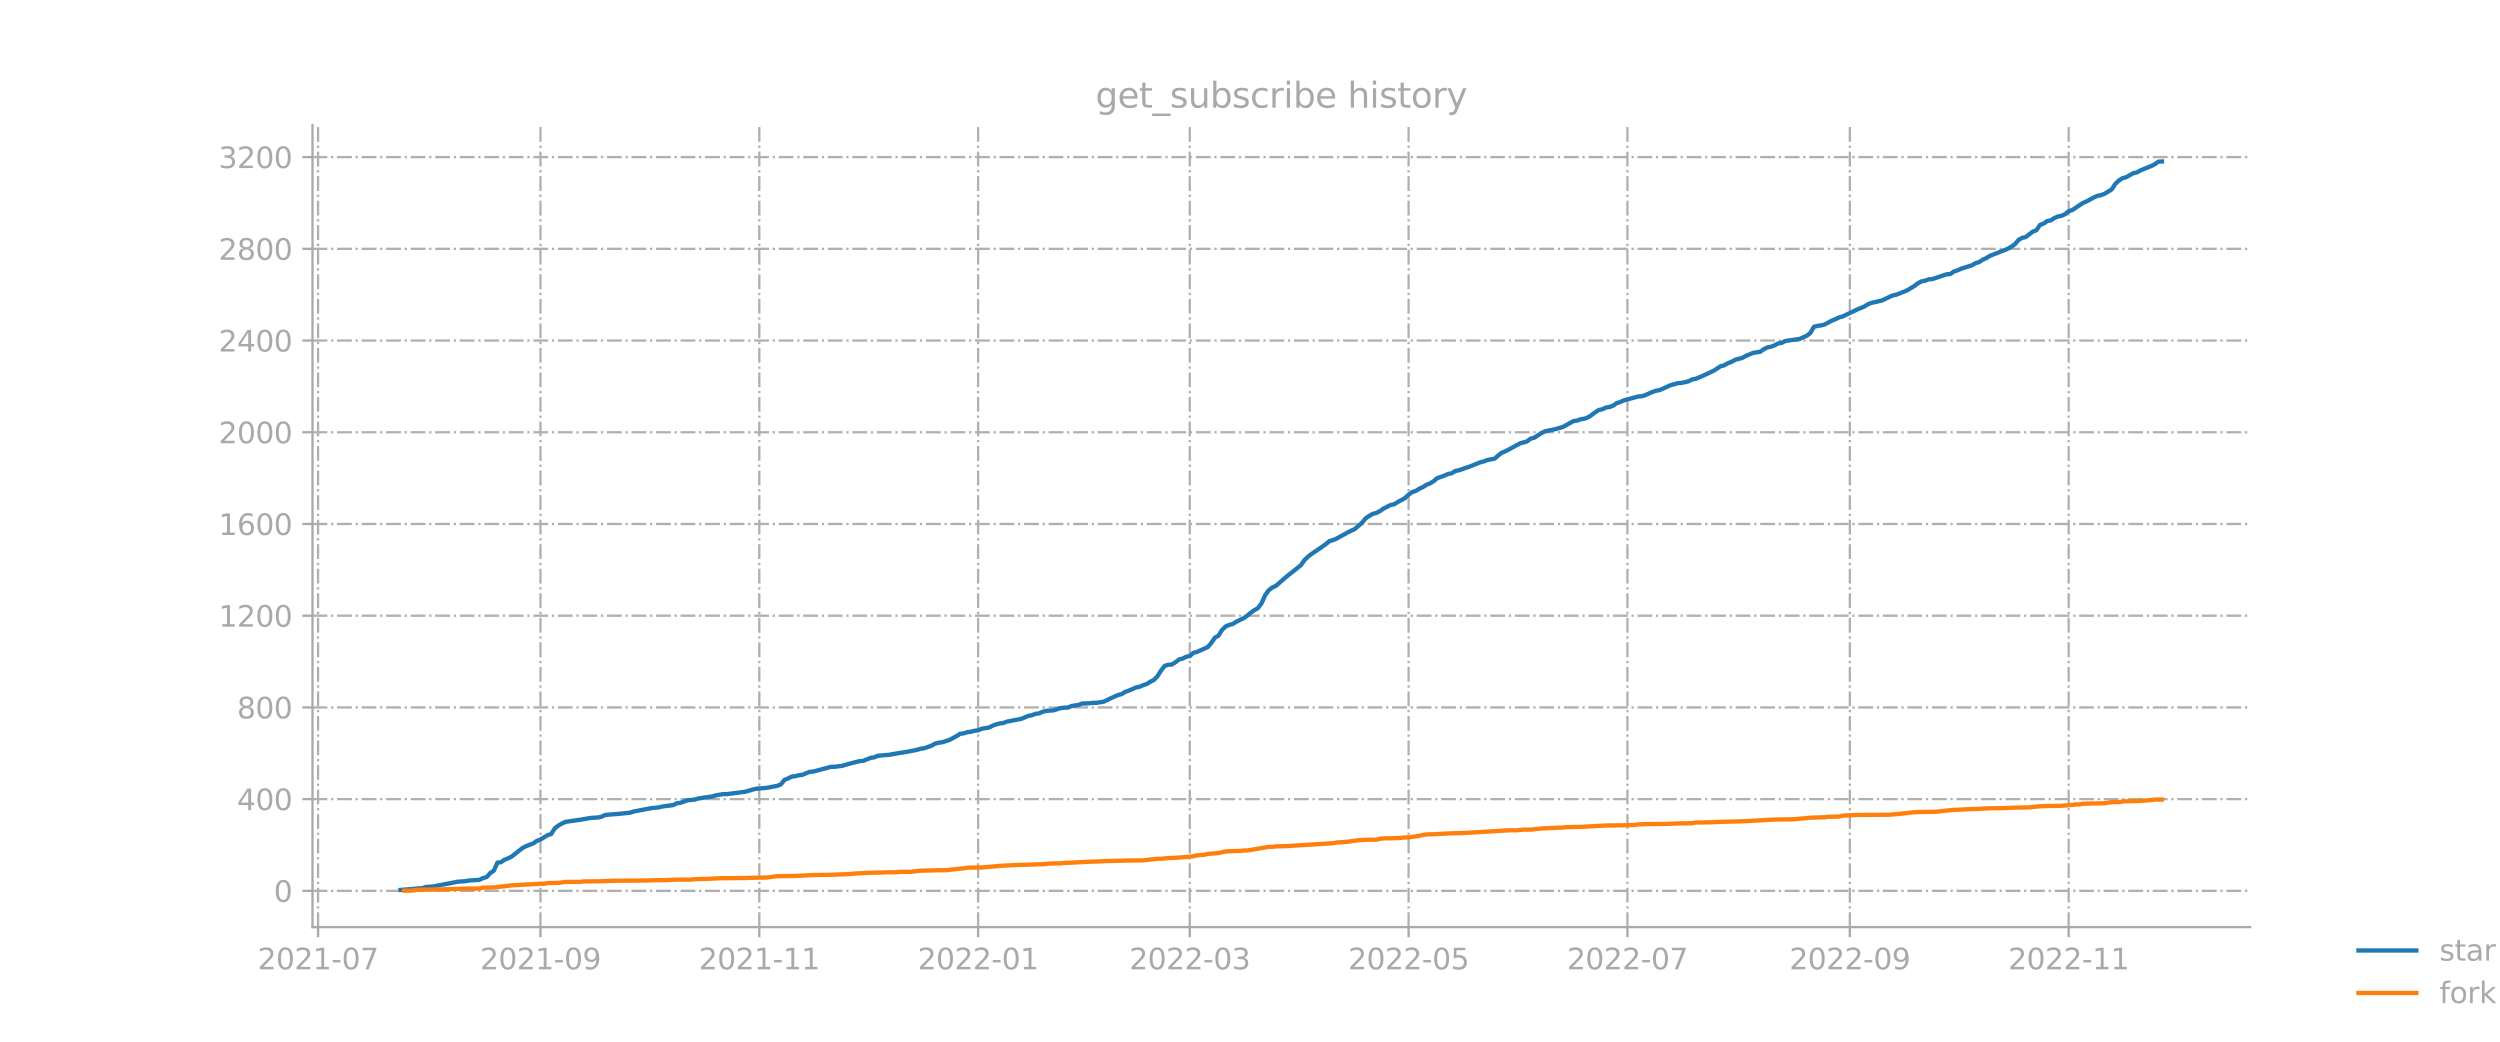 <?xml version="1.0" encoding="utf-8" standalone="no"?>
<!DOCTYPE svg PUBLIC "-//W3C//DTD SVG 1.1//EN"
  "http://www.w3.org/Graphics/SVG/1.1/DTD/svg11.dtd">
<svg xmlns:xlink="http://www.w3.org/1999/xlink" width="864pt" height="360pt" viewBox="0 0 864 360" xmlns="http://www.w3.org/2000/svg" version="1.1">
 <defs>
  <style type="text/css">*{stroke-linejoin: round; stroke-linecap: butt}</style>
 </defs>
 <g id="figure_1">
  <g id="patch_1">
   <path d="M 0 360 
L 864 360 
L 864 0 
L 0 0 
L 0 360 
z
" style="fill: none; opacity: 0"/>
  </g>
  <g id="axes_1">
   <g id="patch_2">
    <path d="M 108 320.4 
L 777.6 320.4 
L 777.6 43.2 
L 108 43.2 
L 108 320.4 
z
" style="fill: none; opacity: 0"/>
   </g>
   <g id="matplotlib.axis_1">
    <g id="xtick_1">
     <g id="line2d_1">
      <path d="M 109.922 320.4 
L 109.922 43.2 
" clip-path="url(#p2fc438be21)" style="fill: none; stroke-dasharray: 5.12,1.28,0.8,1.28; stroke-dashoffset: 0; stroke: #b0b0b0; stroke-width: 0.8"/>
     </g>
     <g id="line2d_2">
      <defs>
       <path id="m67c385e6b7" d="M 0 0 
L 0 3.5 
" style="stroke: #a9a9a9; stroke-width: 0.8"/>
      </defs>
      <g>
       <use xlink:href="#m67c385e6b7" x="109.922" y="320.4" style="fill: #a9a9a9; stroke: #a9a9a9; stroke-width: 0.8"/>
      </g>
     </g>
     <g id="text_1">
      <!-- 2021-07 -->
      <g style="fill: #a9a9a9" transform="translate(89.03 334.998) scale(0.1 -0.1)">
       <defs>
        <path id="DejaVuSans-32" d="M 1228 531 
L 3431 531 
L 3431 0 
L 469 0 
L 469 531 
Q 828 903 1448 1529 
Q 2069 2156 2228 2338 
Q 2531 2678 2651 2914 
Q 2772 3150 2772 3378 
Q 2772 3750 2511 3984 
Q 2250 4219 1831 4219 
Q 1534 4219 1204 4116 
Q 875 4013 500 3803 
L 500 4441 
Q 881 4594 1212 4672 
Q 1544 4750 1819 4750 
Q 2544 4750 2975 4387 
Q 3406 4025 3406 3419 
Q 3406 3131 3298 2873 
Q 3191 2616 2906 2266 
Q 2828 2175 2409 1742 
Q 1991 1309 1228 531 
z
" transform="scale(0.016)"/>
        <path id="DejaVuSans-30" d="M 2034 4250 
Q 1547 4250 1301 3770 
Q 1056 3291 1056 2328 
Q 1056 1369 1301 889 
Q 1547 409 2034 409 
Q 2525 409 2770 889 
Q 3016 1369 3016 2328 
Q 3016 3291 2770 3770 
Q 2525 4250 2034 4250 
z
M 2034 4750 
Q 2819 4750 3233 4129 
Q 3647 3509 3647 2328 
Q 3647 1150 3233 529 
Q 2819 -91 2034 -91 
Q 1250 -91 836 529 
Q 422 1150 422 2328 
Q 422 3509 836 4129 
Q 1250 4750 2034 4750 
z
" transform="scale(0.016)"/>
        <path id="DejaVuSans-31" d="M 794 531 
L 1825 531 
L 1825 4091 
L 703 3866 
L 703 4441 
L 1819 4666 
L 2450 4666 
L 2450 531 
L 3481 531 
L 3481 0 
L 794 0 
L 794 531 
z
" transform="scale(0.016)"/>
        <path id="DejaVuSans-2d" d="M 313 2009 
L 1997 2009 
L 1997 1497 
L 313 1497 
L 313 2009 
z
" transform="scale(0.016)"/>
        <path id="DejaVuSans-37" d="M 525 4666 
L 3525 4666 
L 3525 4397 
L 1831 0 
L 1172 0 
L 2766 4134 
L 525 4134 
L 525 4666 
z
" transform="scale(0.016)"/>
       </defs>
       <use xlink:href="#DejaVuSans-32"/>
       <use xlink:href="#DejaVuSans-30" x="63.623"/>
       <use xlink:href="#DejaVuSans-32" x="127.246"/>
       <use xlink:href="#DejaVuSans-31" x="190.869"/>
       <use xlink:href="#DejaVuSans-2d" x="254.492"/>
       <use xlink:href="#DejaVuSans-30" x="290.576"/>
       <use xlink:href="#DejaVuSans-37" x="354.199"/>
      </g>
     </g>
    </g>
    <g id="xtick_2">
     <g id="line2d_3">
      <path d="M 186.787 320.4 
L 186.787 43.2 
" clip-path="url(#p2fc438be21)" style="fill: none; stroke-dasharray: 5.12,1.28,0.8,1.28; stroke-dashoffset: 0; stroke: #b0b0b0; stroke-width: 0.8"/>
     </g>
     <g id="line2d_4">
      <g>
       <use xlink:href="#m67c385e6b7" x="186.787" y="320.4" style="fill: #a9a9a9; stroke: #a9a9a9; stroke-width: 0.8"/>
      </g>
     </g>
     <g id="text_2">
      <!-- 2021-09 -->
      <g style="fill: #a9a9a9" transform="translate(165.896 334.998) scale(0.1 -0.1)">
       <defs>
        <path id="DejaVuSans-39" d="M 703 97 
L 703 672 
Q 941 559 1184 500 
Q 1428 441 1663 441 
Q 2288 441 2617 861 
Q 2947 1281 2994 2138 
Q 2813 1869 2534 1725 
Q 2256 1581 1919 1581 
Q 1219 1581 811 2004 
Q 403 2428 403 3163 
Q 403 3881 828 4315 
Q 1253 4750 1959 4750 
Q 2769 4750 3195 4129 
Q 3622 3509 3622 2328 
Q 3622 1225 3098 567 
Q 2575 -91 1691 -91 
Q 1453 -91 1209 -44 
Q 966 3 703 97 
z
M 1959 2075 
Q 2384 2075 2632 2365 
Q 2881 2656 2881 3163 
Q 2881 3666 2632 3958 
Q 2384 4250 1959 4250 
Q 1534 4250 1286 3958 
Q 1038 3666 1038 3163 
Q 1038 2656 1286 2365 
Q 1534 2075 1959 2075 
z
" transform="scale(0.016)"/>
       </defs>
       <use xlink:href="#DejaVuSans-32"/>
       <use xlink:href="#DejaVuSans-30" x="63.623"/>
       <use xlink:href="#DejaVuSans-32" x="127.246"/>
       <use xlink:href="#DejaVuSans-31" x="190.869"/>
       <use xlink:href="#DejaVuSans-2d" x="254.492"/>
       <use xlink:href="#DejaVuSans-30" x="290.576"/>
       <use xlink:href="#DejaVuSans-39" x="354.199"/>
      </g>
     </g>
    </g>
    <g id="xtick_3">
     <g id="line2d_5">
      <path d="M 262.413 320.4 
L 262.413 43.2 
" clip-path="url(#p2fc438be21)" style="fill: none; stroke-dasharray: 5.12,1.28,0.8,1.28; stroke-dashoffset: 0; stroke: #b0b0b0; stroke-width: 0.8"/>
     </g>
     <g id="line2d_6">
      <g>
       <use xlink:href="#m67c385e6b7" x="262.413" y="320.4" style="fill: #a9a9a9; stroke: #a9a9a9; stroke-width: 0.8"/>
      </g>
     </g>
     <g id="text_3">
      <!-- 2021-11 -->
      <g style="fill: #a9a9a9" transform="translate(241.522 334.998) scale(0.1 -0.1)">
       <use xlink:href="#DejaVuSans-32"/>
       <use xlink:href="#DejaVuSans-30" x="63.623"/>
       <use xlink:href="#DejaVuSans-32" x="127.246"/>
       <use xlink:href="#DejaVuSans-31" x="190.869"/>
       <use xlink:href="#DejaVuSans-2d" x="254.492"/>
       <use xlink:href="#DejaVuSans-31" x="290.576"/>
       <use xlink:href="#DejaVuSans-31" x="354.199"/>
      </g>
     </g>
    </g>
    <g id="xtick_4">
     <g id="line2d_7">
      <path d="M 338.039 320.4 
L 338.039 43.2 
" clip-path="url(#p2fc438be21)" style="fill: none; stroke-dasharray: 5.12,1.28,0.8,1.28; stroke-dashoffset: 0; stroke: #b0b0b0; stroke-width: 0.8"/>
     </g>
     <g id="line2d_8">
      <g>
       <use xlink:href="#m67c385e6b7" x="338.039" y="320.4" style="fill: #a9a9a9; stroke: #a9a9a9; stroke-width: 0.8"/>
      </g>
     </g>
     <g id="text_4">
      <!-- 2022-01 -->
      <g style="fill: #a9a9a9" transform="translate(317.148 334.998) scale(0.1 -0.1)">
       <use xlink:href="#DejaVuSans-32"/>
       <use xlink:href="#DejaVuSans-30" x="63.623"/>
       <use xlink:href="#DejaVuSans-32" x="127.246"/>
       <use xlink:href="#DejaVuSans-32" x="190.869"/>
       <use xlink:href="#DejaVuSans-2d" x="254.492"/>
       <use xlink:href="#DejaVuSans-30" x="290.576"/>
       <use xlink:href="#DejaVuSans-31" x="354.199"/>
      </g>
     </g>
    </g>
    <g id="xtick_5">
     <g id="line2d_9">
      <path d="M 411.186 320.4 
L 411.186 43.2 
" clip-path="url(#p2fc438be21)" style="fill: none; stroke-dasharray: 5.12,1.28,0.8,1.28; stroke-dashoffset: 0; stroke: #b0b0b0; stroke-width: 0.8"/>
     </g>
     <g id="line2d_10">
      <g>
       <use xlink:href="#m67c385e6b7" x="411.186" y="320.4" style="fill: #a9a9a9; stroke: #a9a9a9; stroke-width: 0.8"/>
      </g>
     </g>
     <g id="text_5">
      <!-- 2022-03 -->
      <g style="fill: #a9a9a9" transform="translate(390.294 334.998) scale(0.1 -0.1)">
       <defs>
        <path id="DejaVuSans-33" d="M 2597 2516 
Q 3050 2419 3304 2112 
Q 3559 1806 3559 1356 
Q 3559 666 3084 287 
Q 2609 -91 1734 -91 
Q 1441 -91 1130 -33 
Q 819 25 488 141 
L 488 750 
Q 750 597 1062 519 
Q 1375 441 1716 441 
Q 2309 441 2620 675 
Q 2931 909 2931 1356 
Q 2931 1769 2642 2001 
Q 2353 2234 1838 2234 
L 1294 2234 
L 1294 2753 
L 1863 2753 
Q 2328 2753 2575 2939 
Q 2822 3125 2822 3475 
Q 2822 3834 2567 4026 
Q 2313 4219 1838 4219 
Q 1578 4219 1281 4162 
Q 984 4106 628 3988 
L 628 4550 
Q 988 4650 1302 4700 
Q 1616 4750 1894 4750 
Q 2613 4750 3031 4423 
Q 3450 4097 3450 3541 
Q 3450 3153 3228 2886 
Q 3006 2619 2597 2516 
z
" transform="scale(0.016)"/>
       </defs>
       <use xlink:href="#DejaVuSans-32"/>
       <use xlink:href="#DejaVuSans-30" x="63.623"/>
       <use xlink:href="#DejaVuSans-32" x="127.246"/>
       <use xlink:href="#DejaVuSans-32" x="190.869"/>
       <use xlink:href="#DejaVuSans-2d" x="254.492"/>
       <use xlink:href="#DejaVuSans-30" x="290.576"/>
       <use xlink:href="#DejaVuSans-33" x="354.199"/>
      </g>
     </g>
    </g>
    <g id="xtick_6">
     <g id="line2d_11">
      <path d="M 486.812 320.4 
L 486.812 43.2 
" clip-path="url(#p2fc438be21)" style="fill: none; stroke-dasharray: 5.12,1.28,0.8,1.28; stroke-dashoffset: 0; stroke: #b0b0b0; stroke-width: 0.8"/>
     </g>
     <g id="line2d_12">
      <g>
       <use xlink:href="#m67c385e6b7" x="486.812" y="320.4" style="fill: #a9a9a9; stroke: #a9a9a9; stroke-width: 0.8"/>
      </g>
     </g>
     <g id="text_6">
      <!-- 2022-05 -->
      <g style="fill: #a9a9a9" transform="translate(465.92 334.998) scale(0.1 -0.1)">
       <defs>
        <path id="DejaVuSans-35" d="M 691 4666 
L 3169 4666 
L 3169 4134 
L 1269 4134 
L 1269 2991 
Q 1406 3038 1543 3061 
Q 1681 3084 1819 3084 
Q 2600 3084 3056 2656 
Q 3513 2228 3513 1497 
Q 3513 744 3044 326 
Q 2575 -91 1722 -91 
Q 1428 -91 1123 -41 
Q 819 9 494 109 
L 494 744 
Q 775 591 1075 516 
Q 1375 441 1709 441 
Q 2250 441 2565 725 
Q 2881 1009 2881 1497 
Q 2881 1984 2565 2268 
Q 2250 2553 1709 2553 
Q 1456 2553 1204 2497 
Q 953 2441 691 2322 
L 691 4666 
z
" transform="scale(0.016)"/>
       </defs>
       <use xlink:href="#DejaVuSans-32"/>
       <use xlink:href="#DejaVuSans-30" x="63.623"/>
       <use xlink:href="#DejaVuSans-32" x="127.246"/>
       <use xlink:href="#DejaVuSans-32" x="190.869"/>
       <use xlink:href="#DejaVuSans-2d" x="254.492"/>
       <use xlink:href="#DejaVuSans-30" x="290.576"/>
       <use xlink:href="#DejaVuSans-35" x="354.199"/>
      </g>
     </g>
    </g>
    <g id="xtick_7">
     <g id="line2d_13">
      <path d="M 562.438 320.4 
L 562.438 43.2 
" clip-path="url(#p2fc438be21)" style="fill: none; stroke-dasharray: 5.12,1.28,0.8,1.28; stroke-dashoffset: 0; stroke: #b0b0b0; stroke-width: 0.8"/>
     </g>
     <g id="line2d_14">
      <g>
       <use xlink:href="#m67c385e6b7" x="562.438" y="320.4" style="fill: #a9a9a9; stroke: #a9a9a9; stroke-width: 0.8"/>
      </g>
     </g>
     <g id="text_7">
      <!-- 2022-07 -->
      <g style="fill: #a9a9a9" transform="translate(541.546 334.998) scale(0.1 -0.1)">
       <use xlink:href="#DejaVuSans-32"/>
       <use xlink:href="#DejaVuSans-30" x="63.623"/>
       <use xlink:href="#DejaVuSans-32" x="127.246"/>
       <use xlink:href="#DejaVuSans-32" x="190.869"/>
       <use xlink:href="#DejaVuSans-2d" x="254.492"/>
       <use xlink:href="#DejaVuSans-30" x="290.576"/>
       <use xlink:href="#DejaVuSans-37" x="354.199"/>
      </g>
     </g>
    </g>
    <g id="xtick_8">
     <g id="line2d_15">
      <path d="M 639.304 320.4 
L 639.304 43.2 
" clip-path="url(#p2fc438be21)" style="fill: none; stroke-dasharray: 5.12,1.28,0.8,1.28; stroke-dashoffset: 0; stroke: #b0b0b0; stroke-width: 0.8"/>
     </g>
     <g id="line2d_16">
      <g>
       <use xlink:href="#m67c385e6b7" x="639.304" y="320.4" style="fill: #a9a9a9; stroke: #a9a9a9; stroke-width: 0.8"/>
      </g>
     </g>
     <g id="text_8">
      <!-- 2022-09 -->
      <g style="fill: #a9a9a9" transform="translate(618.412 334.998) scale(0.1 -0.1)">
       <use xlink:href="#DejaVuSans-32"/>
       <use xlink:href="#DejaVuSans-30" x="63.623"/>
       <use xlink:href="#DejaVuSans-32" x="127.246"/>
       <use xlink:href="#DejaVuSans-32" x="190.869"/>
       <use xlink:href="#DejaVuSans-2d" x="254.492"/>
       <use xlink:href="#DejaVuSans-30" x="290.576"/>
       <use xlink:href="#DejaVuSans-39" x="354.199"/>
      </g>
     </g>
    </g>
    <g id="xtick_9">
     <g id="line2d_17">
      <path d="M 714.93 320.4 
L 714.93 43.2 
" clip-path="url(#p2fc438be21)" style="fill: none; stroke-dasharray: 5.12,1.28,0.8,1.28; stroke-dashoffset: 0; stroke: #b0b0b0; stroke-width: 0.8"/>
     </g>
     <g id="line2d_18">
      <g>
       <use xlink:href="#m67c385e6b7" x="714.93" y="320.4" style="fill: #a9a9a9; stroke: #a9a9a9; stroke-width: 0.8"/>
      </g>
     </g>
     <g id="text_9">
      <!-- 2022-11 -->
      <g style="fill: #a9a9a9" transform="translate(694.038 334.998) scale(0.1 -0.1)">
       <use xlink:href="#DejaVuSans-32"/>
       <use xlink:href="#DejaVuSans-30" x="63.623"/>
       <use xlink:href="#DejaVuSans-32" x="127.246"/>
       <use xlink:href="#DejaVuSans-32" x="190.869"/>
       <use xlink:href="#DejaVuSans-2d" x="254.492"/>
       <use xlink:href="#DejaVuSans-31" x="290.576"/>
       <use xlink:href="#DejaVuSans-31" x="354.199"/>
      </g>
     </g>
    </g>
   </g>
   <g id="matplotlib.axis_2">
    <g id="ytick_1">
     <g id="line2d_19">
      <path d="M 108 307.879 
L 777.6 307.879 
" clip-path="url(#p2fc438be21)" style="fill: none; stroke-dasharray: 5.12,1.28,0.8,1.28; stroke-dashoffset: 0; stroke: #b0b0b0; stroke-width: 0.8"/>
     </g>
     <g id="line2d_20">
      <defs>
       <path id="m652473cd7c" d="M 0 0 
L -3.5 0 
" style="stroke: #a9a9a9; stroke-width: 0.8"/>
      </defs>
      <g>
       <use xlink:href="#m652473cd7c" x="108" y="307.879" style="fill: #a9a9a9; stroke: #a9a9a9; stroke-width: 0.8"/>
      </g>
     </g>
     <g id="text_10">
      <!-- 0 -->
      <g style="fill: #a9a9a9" transform="translate(94.638 311.678) scale(0.1 -0.1)">
       <use xlink:href="#DejaVuSans-30"/>
      </g>
     </g>
    </g>
    <g id="ytick_2">
     <g id="line2d_21">
      <path d="M 108 276.181 
L 777.6 276.181 
" clip-path="url(#p2fc438be21)" style="fill: none; stroke-dasharray: 5.12,1.28,0.8,1.28; stroke-dashoffset: 0; stroke: #b0b0b0; stroke-width: 0.8"/>
     </g>
     <g id="line2d_22">
      <g>
       <use xlink:href="#m652473cd7c" x="108" y="276.181" style="fill: #a9a9a9; stroke: #a9a9a9; stroke-width: 0.8"/>
      </g>
     </g>
     <g id="text_11">
      <!-- 400 -->
      <g style="fill: #a9a9a9" transform="translate(81.912 279.98) scale(0.1 -0.1)">
       <defs>
        <path id="DejaVuSans-34" d="M 2419 4116 
L 825 1625 
L 2419 1625 
L 2419 4116 
z
M 2253 4666 
L 3047 4666 
L 3047 1625 
L 3713 1625 
L 3713 1100 
L 3047 1100 
L 3047 0 
L 2419 0 
L 2419 1100 
L 313 1100 
L 313 1709 
L 2253 4666 
z
" transform="scale(0.016)"/>
       </defs>
       <use xlink:href="#DejaVuSans-34"/>
       <use xlink:href="#DejaVuSans-30" x="63.623"/>
       <use xlink:href="#DejaVuSans-30" x="127.246"/>
      </g>
     </g>
    </g>
    <g id="ytick_3">
     <g id="line2d_23">
      <path d="M 108 244.483 
L 777.6 244.483 
" clip-path="url(#p2fc438be21)" style="fill: none; stroke-dasharray: 5.12,1.28,0.8,1.28; stroke-dashoffset: 0; stroke: #b0b0b0; stroke-width: 0.8"/>
     </g>
     <g id="line2d_24">
      <g>
       <use xlink:href="#m652473cd7c" x="108" y="244.483" style="fill: #a9a9a9; stroke: #a9a9a9; stroke-width: 0.8"/>
      </g>
     </g>
     <g id="text_12">
      <!-- 800 -->
      <g style="fill: #a9a9a9" transform="translate(81.912 248.282) scale(0.1 -0.1)">
       <defs>
        <path id="DejaVuSans-38" d="M 2034 2216 
Q 1584 2216 1326 1975 
Q 1069 1734 1069 1313 
Q 1069 891 1326 650 
Q 1584 409 2034 409 
Q 2484 409 2743 651 
Q 3003 894 3003 1313 
Q 3003 1734 2745 1975 
Q 2488 2216 2034 2216 
z
M 1403 2484 
Q 997 2584 770 2862 
Q 544 3141 544 3541 
Q 544 4100 942 4425 
Q 1341 4750 2034 4750 
Q 2731 4750 3128 4425 
Q 3525 4100 3525 3541 
Q 3525 3141 3298 2862 
Q 3072 2584 2669 2484 
Q 3125 2378 3379 2068 
Q 3634 1759 3634 1313 
Q 3634 634 3220 271 
Q 2806 -91 2034 -91 
Q 1263 -91 848 271 
Q 434 634 434 1313 
Q 434 1759 690 2068 
Q 947 2378 1403 2484 
z
M 1172 3481 
Q 1172 3119 1398 2916 
Q 1625 2713 2034 2713 
Q 2441 2713 2670 2916 
Q 2900 3119 2900 3481 
Q 2900 3844 2670 4047 
Q 2441 4250 2034 4250 
Q 1625 4250 1398 4047 
Q 1172 3844 1172 3481 
z
" transform="scale(0.016)"/>
       </defs>
       <use xlink:href="#DejaVuSans-38"/>
       <use xlink:href="#DejaVuSans-30" x="63.623"/>
       <use xlink:href="#DejaVuSans-30" x="127.246"/>
      </g>
     </g>
    </g>
    <g id="ytick_4">
     <g id="line2d_25">
      <path d="M 108 212.785 
L 777.6 212.785 
" clip-path="url(#p2fc438be21)" style="fill: none; stroke-dasharray: 5.12,1.28,0.8,1.28; stroke-dashoffset: 0; stroke: #b0b0b0; stroke-width: 0.8"/>
     </g>
     <g id="line2d_26">
      <g>
       <use xlink:href="#m652473cd7c" x="108" y="212.785" style="fill: #a9a9a9; stroke: #a9a9a9; stroke-width: 0.8"/>
      </g>
     </g>
     <g id="text_13">
      <!-- 1200 -->
      <g style="fill: #a9a9a9" transform="translate(75.55 216.584) scale(0.1 -0.1)">
       <use xlink:href="#DejaVuSans-31"/>
       <use xlink:href="#DejaVuSans-32" x="63.623"/>
       <use xlink:href="#DejaVuSans-30" x="127.246"/>
       <use xlink:href="#DejaVuSans-30" x="190.869"/>
      </g>
     </g>
    </g>
    <g id="ytick_5">
     <g id="line2d_27">
      <path d="M 108 181.087 
L 777.6 181.087 
" clip-path="url(#p2fc438be21)" style="fill: none; stroke-dasharray: 5.12,1.28,0.8,1.28; stroke-dashoffset: 0; stroke: #b0b0b0; stroke-width: 0.8"/>
     </g>
     <g id="line2d_28">
      <g>
       <use xlink:href="#m652473cd7c" x="108" y="181.087" style="fill: #a9a9a9; stroke: #a9a9a9; stroke-width: 0.8"/>
      </g>
     </g>
     <g id="text_14">
      <!-- 1600 -->
      <g style="fill: #a9a9a9" transform="translate(75.55 184.886) scale(0.1 -0.1)">
       <defs>
        <path id="DejaVuSans-36" d="M 2113 2584 
Q 1688 2584 1439 2293 
Q 1191 2003 1191 1497 
Q 1191 994 1439 701 
Q 1688 409 2113 409 
Q 2538 409 2786 701 
Q 3034 994 3034 1497 
Q 3034 2003 2786 2293 
Q 2538 2584 2113 2584 
z
M 3366 4563 
L 3366 3988 
Q 3128 4100 2886 4159 
Q 2644 4219 2406 4219 
Q 1781 4219 1451 3797 
Q 1122 3375 1075 2522 
Q 1259 2794 1537 2939 
Q 1816 3084 2150 3084 
Q 2853 3084 3261 2657 
Q 3669 2231 3669 1497 
Q 3669 778 3244 343 
Q 2819 -91 2113 -91 
Q 1303 -91 875 529 
Q 447 1150 447 2328 
Q 447 3434 972 4092 
Q 1497 4750 2381 4750 
Q 2619 4750 2861 4703 
Q 3103 4656 3366 4563 
z
" transform="scale(0.016)"/>
       </defs>
       <use xlink:href="#DejaVuSans-31"/>
       <use xlink:href="#DejaVuSans-36" x="63.623"/>
       <use xlink:href="#DejaVuSans-30" x="127.246"/>
       <use xlink:href="#DejaVuSans-30" x="190.869"/>
      </g>
     </g>
    </g>
    <g id="ytick_6">
     <g id="line2d_29">
      <path d="M 108 149.389 
L 777.6 149.389 
" clip-path="url(#p2fc438be21)" style="fill: none; stroke-dasharray: 5.12,1.28,0.8,1.28; stroke-dashoffset: 0; stroke: #b0b0b0; stroke-width: 0.8"/>
     </g>
     <g id="line2d_30">
      <g>
       <use xlink:href="#m652473cd7c" x="108" y="149.389" style="fill: #a9a9a9; stroke: #a9a9a9; stroke-width: 0.8"/>
      </g>
     </g>
     <g id="text_15">
      <!-- 2000 -->
      <g style="fill: #a9a9a9" transform="translate(75.55 153.188) scale(0.1 -0.1)">
       <use xlink:href="#DejaVuSans-32"/>
       <use xlink:href="#DejaVuSans-30" x="63.623"/>
       <use xlink:href="#DejaVuSans-30" x="127.246"/>
       <use xlink:href="#DejaVuSans-30" x="190.869"/>
      </g>
     </g>
    </g>
    <g id="ytick_7">
     <g id="line2d_31">
      <path d="M 108 117.691 
L 777.6 117.691 
" clip-path="url(#p2fc438be21)" style="fill: none; stroke-dasharray: 5.12,1.28,0.8,1.28; stroke-dashoffset: 0; stroke: #b0b0b0; stroke-width: 0.8"/>
     </g>
     <g id="line2d_32">
      <g>
       <use xlink:href="#m652473cd7c" x="108" y="117.691" style="fill: #a9a9a9; stroke: #a9a9a9; stroke-width: 0.8"/>
      </g>
     </g>
     <g id="text_16">
      <!-- 2400 -->
      <g style="fill: #a9a9a9" transform="translate(75.55 121.49) scale(0.1 -0.1)">
       <use xlink:href="#DejaVuSans-32"/>
       <use xlink:href="#DejaVuSans-34" x="63.623"/>
       <use xlink:href="#DejaVuSans-30" x="127.246"/>
       <use xlink:href="#DejaVuSans-30" x="190.869"/>
      </g>
     </g>
    </g>
    <g id="ytick_8">
     <g id="line2d_33">
      <path d="M 108 85.992 
L 777.6 85.992 
" clip-path="url(#p2fc438be21)" style="fill: none; stroke-dasharray: 5.12,1.28,0.8,1.28; stroke-dashoffset: 0; stroke: #b0b0b0; stroke-width: 0.8"/>
     </g>
     <g id="line2d_34">
      <g>
       <use xlink:href="#m652473cd7c" x="108" y="85.992" style="fill: #a9a9a9; stroke: #a9a9a9; stroke-width: 0.8"/>
      </g>
     </g>
     <g id="text_17">
      <!-- 2800 -->
      <g style="fill: #a9a9a9" transform="translate(75.55 89.792) scale(0.1 -0.1)">
       <use xlink:href="#DejaVuSans-32"/>
       <use xlink:href="#DejaVuSans-38" x="63.623"/>
       <use xlink:href="#DejaVuSans-30" x="127.246"/>
       <use xlink:href="#DejaVuSans-30" x="190.869"/>
      </g>
     </g>
    </g>
    <g id="ytick_9">
     <g id="line2d_35">
      <path d="M 108 54.294 
L 777.6 54.294 
" clip-path="url(#p2fc438be21)" style="fill: none; stroke-dasharray: 5.12,1.28,0.8,1.28; stroke-dashoffset: 0; stroke: #b0b0b0; stroke-width: 0.8"/>
     </g>
     <g id="line2d_36">
      <g>
       <use xlink:href="#m652473cd7c" x="108" y="54.294" style="fill: #a9a9a9; stroke: #a9a9a9; stroke-width: 0.8"/>
      </g>
     </g>
     <g id="text_18">
      <!-- 3200 -->
      <g style="fill: #a9a9a9" transform="translate(75.55 58.094) scale(0.1 -0.1)">
       <use xlink:href="#DejaVuSans-33"/>
       <use xlink:href="#DejaVuSans-32" x="63.623"/>
       <use xlink:href="#DejaVuSans-30" x="127.246"/>
       <use xlink:href="#DejaVuSans-30" x="190.869"/>
      </g>
     </g>
    </g>
   </g>
   <g id="line2d_37">
    <path d="M 138.436 307.562 
L 143.395 307.166 
L 144.635 307.008 
L 145.875 307.008 
L 147.115 306.532 
L 149.594 306.374 
L 158.273 304.709 
L 160.752 304.551 
L 161.992 304.313 
L 165.711 304.075 
L 166.951 303.442 
L 168.191 303.125 
L 169.431 301.698 
L 170.67 300.906 
L 171.91 298.132 
L 173.15 297.974 
L 174.39 297.102 
L 175.629 296.626 
L 176.869 295.992 
L 180.589 293.06 
L 181.828 292.426 
L 184.308 291.475 
L 185.548 290.604 
L 186.787 290.128 
L 189.267 288.623 
L 190.507 288.226 
L 191.746 286.245 
L 192.986 285.294 
L 194.226 284.581 
L 195.466 284.026 
L 200.425 283.313 
L 204.144 282.679 
L 206.624 282.521 
L 207.864 282.283 
L 209.103 281.649 
L 214.062 281.253 
L 217.782 280.857 
L 219.021 280.46 
L 225.22 279.272 
L 227.7 279.034 
L 228.94 278.717 
L 232.659 278.242 
L 233.899 277.608 
L 235.138 277.449 
L 237.618 276.577 
L 240.098 276.34 
L 241.337 275.943 
L 246.296 275.23 
L 247.536 274.834 
L 250.016 274.438 
L 251.255 274.438 
L 257.454 273.645 
L 259.934 272.932 
L 261.174 272.615 
L 263.653 272.377 
L 264.893 272.298 
L 268.612 271.585 
L 269.852 271.109 
L 271.092 269.525 
L 272.332 269.049 
L 273.571 268.415 
L 274.811 268.257 
L 276.051 267.94 
L 277.291 267.781 
L 279.77 266.751 
L 281.01 266.672 
L 287.209 265.008 
L 288.449 265.008 
L 290.928 264.691 
L 293.408 263.977 
L 297.127 263.026 
L 298.367 262.947 
L 300.846 261.917 
L 302.086 261.758 
L 303.326 261.204 
L 305.805 260.966 
L 307.045 260.887 
L 310.764 260.253 
L 313.244 259.857 
L 316.963 259.143 
L 318.203 258.747 
L 319.443 258.589 
L 321.922 257.717 
L 323.162 257.004 
L 324.402 256.687 
L 325.642 256.528 
L 328.121 255.736 
L 330.601 254.389 
L 331.841 253.596 
L 333.08 253.438 
L 334.32 253.042 
L 335.56 252.883 
L 336.8 252.566 
L 338.039 252.408 
L 339.279 251.853 
L 341.759 251.457 
L 342.998 250.823 
L 344.238 250.347 
L 345.478 250.03 
L 346.718 249.872 
L 347.958 249.396 
L 352.917 248.445 
L 355.396 247.415 
L 356.636 247.177 
L 357.876 246.702 
L 359.115 246.543 
L 360.355 245.989 
L 361.595 245.672 
L 364.075 245.513 
L 366.554 244.721 
L 367.794 244.562 
L 369.034 244.562 
L 370.273 244.008 
L 372.753 243.611 
L 373.993 243.136 
L 376.472 243.057 
L 377.712 242.898 
L 378.952 242.898 
L 381.431 242.502 
L 383.911 241.313 
L 386.39 240.204 
L 387.63 239.887 
L 388.87 239.094 
L 390.11 238.698 
L 392.589 237.589 
L 393.829 237.351 
L 395.069 236.796 
L 396.309 236.4 
L 397.548 235.608 
L 398.788 234.974 
L 400.028 233.706 
L 401.268 231.725 
L 402.507 230.14 
L 403.747 229.743 
L 404.987 229.664 
L 406.227 228.872 
L 407.467 227.921 
L 408.706 227.604 
L 409.946 226.97 
L 411.186 226.732 
L 412.426 225.623 
L 413.665 225.306 
L 417.385 223.642 
L 418.624 222.215 
L 419.864 220.392 
L 421.104 219.679 
L 422.344 217.698 
L 423.584 216.509 
L 424.823 215.955 
L 426.063 215.638 
L 427.303 214.845 
L 429.782 213.657 
L 431.022 212.785 
L 432.262 211.755 
L 433.502 210.883 
L 434.741 210.17 
L 435.981 208.506 
L 437.221 205.732 
L 438.461 203.989 
L 439.701 203.038 
L 440.94 202.483 
L 444.66 199.234 
L 448.379 196.302 
L 449.619 195.272 
L 450.859 193.528 
L 452.098 192.34 
L 453.338 191.389 
L 455.818 189.725 
L 458.297 187.981 
L 459.537 186.951 
L 460.777 186.634 
L 462.016 186.079 
L 465.736 184.019 
L 468.215 182.83 
L 470.695 180.691 
L 471.935 179.185 
L 473.174 178.313 
L 474.414 177.6 
L 475.654 177.283 
L 476.894 176.649 
L 478.133 175.777 
L 480.613 174.509 
L 481.853 174.272 
L 483.093 173.479 
L 485.572 172.132 
L 486.812 170.943 
L 488.052 170.072 
L 489.291 169.675 
L 490.531 168.883 
L 491.771 168.328 
L 493.011 167.536 
L 494.25 167.06 
L 495.49 166.268 
L 496.73 165.238 
L 499.21 164.366 
L 500.449 163.811 
L 501.689 163.574 
L 502.929 162.781 
L 504.169 162.543 
L 506.648 161.672 
L 507.888 161.275 
L 510.367 160.245 
L 511.607 159.77 
L 512.847 159.453 
L 514.087 158.977 
L 516.566 158.502 
L 517.806 157.392 
L 519.046 156.442 
L 520.286 155.966 
L 522.765 154.619 
L 525.245 153.272 
L 527.724 152.558 
L 528.964 151.608 
L 530.204 151.291 
L 532.683 149.706 
L 533.923 149.072 
L 537.642 148.279 
L 540.122 147.566 
L 543.841 145.506 
L 545.081 145.347 
L 546.321 144.872 
L 547.561 144.713 
L 548.8 144.238 
L 550.04 143.445 
L 551.28 142.494 
L 552.52 141.702 
L 553.759 141.464 
L 554.999 140.83 
L 556.239 140.672 
L 557.479 140.196 
L 558.719 139.325 
L 559.958 138.928 
L 561.198 138.374 
L 566.157 137.026 
L 567.397 136.947 
L 568.637 136.551 
L 571.116 135.442 
L 572.356 135.045 
L 573.596 134.808 
L 577.315 133.143 
L 579.795 132.43 
L 581.034 132.351 
L 583.514 131.796 
L 584.754 131.162 
L 585.993 130.925 
L 588.473 129.894 
L 592.192 128.151 
L 594.672 126.566 
L 595.912 126.249 
L 597.151 125.536 
L 598.391 125.06 
L 599.631 124.347 
L 602.11 123.713 
L 603.35 123 
L 605.83 121.97 
L 608.309 121.574 
L 609.549 120.702 
L 610.789 120.068 
L 612.029 119.83 
L 613.268 119.355 
L 614.508 118.721 
L 615.748 118.483 
L 616.988 117.849 
L 621.947 117.136 
L 624.426 116.026 
L 625.666 115.075 
L 626.906 112.936 
L 628.146 112.619 
L 629.385 112.46 
L 630.625 112.143 
L 633.105 110.796 
L 634.345 110.321 
L 635.584 109.687 
L 636.824 109.37 
L 639.304 108.181 
L 641.783 106.992 
L 644.263 105.962 
L 645.502 105.17 
L 646.742 104.694 
L 650.462 103.823 
L 652.941 102.634 
L 654.181 102.079 
L 655.421 101.842 
L 659.14 100.336 
L 661.619 98.83 
L 662.859 97.879 
L 664.099 97.245 
L 665.339 97.008 
L 666.579 96.532 
L 667.818 96.453 
L 672.777 94.789 
L 674.017 94.709 
L 675.257 93.838 
L 676.497 93.442 
L 677.736 92.887 
L 681.456 91.698 
L 682.696 90.985 
L 683.935 90.589 
L 685.175 89.796 
L 686.415 89.242 
L 687.655 88.449 
L 693.854 85.992 
L 695.093 85.279 
L 696.333 84.408 
L 697.573 82.981 
L 698.813 82.189 
L 700.052 81.951 
L 702.532 80.049 
L 703.772 79.574 
L 705.011 77.751 
L 706.251 77.275 
L 707.491 76.404 
L 708.731 76.166 
L 709.971 75.374 
L 711.21 74.819 
L 712.45 74.581 
L 713.69 74.026 
L 714.93 72.996 
L 716.169 72.6 
L 718.649 70.936 
L 719.889 70.143 
L 721.128 69.589 
L 723.608 68.242 
L 724.848 67.687 
L 726.088 67.449 
L 727.327 66.974 
L 729.807 65.468 
L 731.047 63.566 
L 732.286 62.377 
L 733.526 61.585 
L 734.766 61.268 
L 737.245 59.842 
L 738.485 59.604 
L 739.725 58.891 
L 743.444 57.385 
L 744.684 56.751 
L 745.924 55.879 
L 747.164 55.8 
L 747.164 55.8 
" clip-path="url(#p2fc438be21)" style="fill: none; stroke: #1f77b4; stroke-width: 1.5; stroke-linecap: square"/>
   </g>
   <g id="line2d_38">
    <path d="M 139.676 307.8 
L 142.156 307.8 
L 144.635 307.483 
L 152.074 307.404 
L 155.793 307.245 
L 159.512 307.166 
L 161.992 307.087 
L 165.711 307.087 
L 166.951 306.77 
L 170.67 306.691 
L 176.869 305.977 
L 186.787 305.423 
L 188.027 305.423 
L 189.267 305.185 
L 192.986 305.106 
L 195.466 304.789 
L 200.425 304.789 
L 201.665 304.63 
L 207.864 304.551 
L 211.583 304.392 
L 222.741 304.313 
L 225.22 304.234 
L 230.179 304.155 
L 233.899 303.996 
L 238.858 303.996 
L 240.098 303.838 
L 243.817 303.758 
L 248.776 303.521 
L 257.454 303.442 
L 259.934 303.362 
L 264.893 303.283 
L 268.612 302.808 
L 274.811 302.728 
L 281.01 302.411 
L 287.209 302.332 
L 290.928 302.174 
L 293.408 302.094 
L 295.887 301.857 
L 300.846 301.619 
L 304.566 301.54 
L 307.045 301.46 
L 309.525 301.46 
L 310.764 301.302 
L 314.484 301.302 
L 318.203 300.906 
L 321.922 300.826 
L 324.402 300.747 
L 326.881 300.747 
L 331.841 300.192 
L 333.08 300.113 
L 334.32 299.875 
L 339.279 299.796 
L 342.998 299.479 
L 345.478 299.242 
L 351.677 298.925 
L 355.396 298.845 
L 359.115 298.687 
L 360.355 298.687 
L 362.835 298.449 
L 365.314 298.37 
L 366.554 298.37 
L 367.794 298.211 
L 370.273 298.132 
L 376.472 297.815 
L 378.952 297.736 
L 382.671 297.577 
L 386.39 297.498 
L 388.87 297.419 
L 395.069 297.34 
L 400.028 296.785 
L 401.268 296.785 
L 403.747 296.547 
L 406.227 296.468 
L 411.186 296.072 
L 412.426 295.913 
L 413.665 295.596 
L 416.145 295.438 
L 417.385 295.121 
L 421.104 294.804 
L 423.584 294.249 
L 427.303 294.091 
L 428.543 294.091 
L 429.782 293.932 
L 431.022 293.932 
L 433.502 293.536 
L 438.461 292.664 
L 439.701 292.664 
L 440.94 292.506 
L 444.66 292.426 
L 460.777 291.396 
L 462.016 291.158 
L 465.736 290.921 
L 468.215 290.525 
L 470.695 290.287 
L 473.174 290.208 
L 475.654 290.208 
L 476.894 289.891 
L 478.133 289.732 
L 483.093 289.653 
L 485.572 289.415 
L 486.812 289.415 
L 490.531 288.86 
L 491.771 288.543 
L 493.011 288.385 
L 495.49 288.306 
L 501.689 287.989 
L 505.408 287.909 
L 521.525 286.958 
L 524.005 286.958 
L 526.485 286.721 
L 528.964 286.721 
L 532.683 286.325 
L 537.642 286.087 
L 540.122 286.008 
L 541.362 285.849 
L 546.321 285.77 
L 554.999 285.294 
L 561.198 285.215 
L 563.678 285.136 
L 564.917 285.136 
L 566.157 284.898 
L 568.637 284.819 
L 576.075 284.74 
L 579.795 284.581 
L 584.754 284.502 
L 585.993 284.264 
L 590.953 284.185 
L 594.672 284.026 
L 598.391 283.947 
L 600.871 283.868 
L 603.35 283.789 
L 613.268 283.234 
L 619.467 283.155 
L 623.187 282.838 
L 625.666 282.6 
L 628.146 282.521 
L 630.625 282.442 
L 631.865 282.283 
L 635.584 282.204 
L 636.824 281.887 
L 641.783 281.649 
L 652.941 281.57 
L 656.66 281.253 
L 661.619 280.698 
L 664.099 280.619 
L 669.058 280.54 
L 674.017 279.985 
L 680.216 279.668 
L 682.696 279.589 
L 687.655 279.351 
L 692.614 279.272 
L 696.333 279.113 
L 701.292 279.034 
L 705.011 278.638 
L 707.491 278.558 
L 712.45 278.479 
L 716.169 278.162 
L 717.409 278.004 
L 718.649 278.004 
L 719.889 277.766 
L 722.368 277.687 
L 727.327 277.608 
L 729.807 277.211 
L 732.286 277.211 
L 733.526 276.974 
L 736.006 276.894 
L 739.725 276.815 
L 743.444 276.498 
L 744.684 276.34 
L 747.164 276.34 
L 747.164 276.34 
" clip-path="url(#p2fc438be21)" style="fill: none; stroke: #ff7f0e; stroke-width: 1.5; stroke-linecap: square"/>
   </g>
   <g id="patch_3">
    <path d="M 108 320.4 
L 108 43.2 
" style="fill: none; stroke: #a9a9a9; stroke-width: 0.8; stroke-linejoin: miter; stroke-linecap: square"/>
   </g>
   <g id="patch_4">
    <path d="M 777.6 320.4 
L 777.6 43.2 
" style="fill: none"/>
   </g>
   <g id="patch_5">
    <path d="M 108 320.4 
L 777.6 320.4 
" style="fill: none; stroke: #a9a9a9; stroke-width: 0.8; stroke-linejoin: miter; stroke-linecap: square"/>
   </g>
   <g id="patch_6">
    <path d="M 108 43.2 
L 777.6 43.2 
" style="fill: none"/>
   </g>
   <g id="text_19">
    <!-- get_subscribe history -->
    <g style="fill: #a9a9a9" transform="translate(378.608 37.2) scale(0.12 -0.12)">
     <defs>
      <path id="DejaVuSans-67" d="M 2906 1791 
Q 2906 2416 2648 2759 
Q 2391 3103 1925 3103 
Q 1463 3103 1205 2759 
Q 947 2416 947 1791 
Q 947 1169 1205 825 
Q 1463 481 1925 481 
Q 2391 481 2648 825 
Q 2906 1169 2906 1791 
z
M 3481 434 
Q 3481 -459 3084 -895 
Q 2688 -1331 1869 -1331 
Q 1566 -1331 1297 -1286 
Q 1028 -1241 775 -1147 
L 775 -588 
Q 1028 -725 1275 -790 
Q 1522 -856 1778 -856 
Q 2344 -856 2625 -561 
Q 2906 -266 2906 331 
L 2906 616 
Q 2728 306 2450 153 
Q 2172 0 1784 0 
Q 1141 0 747 490 
Q 353 981 353 1791 
Q 353 2603 747 3093 
Q 1141 3584 1784 3584 
Q 2172 3584 2450 3431 
Q 2728 3278 2906 2969 
L 2906 3500 
L 3481 3500 
L 3481 434 
z
" transform="scale(0.016)"/>
      <path id="DejaVuSans-65" d="M 3597 1894 
L 3597 1613 
L 953 1613 
Q 991 1019 1311 708 
Q 1631 397 2203 397 
Q 2534 397 2845 478 
Q 3156 559 3463 722 
L 3463 178 
Q 3153 47 2828 -22 
Q 2503 -91 2169 -91 
Q 1331 -91 842 396 
Q 353 884 353 1716 
Q 353 2575 817 3079 
Q 1281 3584 2069 3584 
Q 2775 3584 3186 3129 
Q 3597 2675 3597 1894 
z
M 3022 2063 
Q 3016 2534 2758 2815 
Q 2500 3097 2075 3097 
Q 1594 3097 1305 2825 
Q 1016 2553 972 2059 
L 3022 2063 
z
" transform="scale(0.016)"/>
      <path id="DejaVuSans-74" d="M 1172 4494 
L 1172 3500 
L 2356 3500 
L 2356 3053 
L 1172 3053 
L 1172 1153 
Q 1172 725 1289 603 
Q 1406 481 1766 481 
L 2356 481 
L 2356 0 
L 1766 0 
Q 1100 0 847 248 
Q 594 497 594 1153 
L 594 3053 
L 172 3053 
L 172 3500 
L 594 3500 
L 594 4494 
L 1172 4494 
z
" transform="scale(0.016)"/>
      <path id="DejaVuSans-5f" d="M 3263 -1063 
L 3263 -1509 
L -63 -1509 
L -63 -1063 
L 3263 -1063 
z
" transform="scale(0.016)"/>
      <path id="DejaVuSans-73" d="M 2834 3397 
L 2834 2853 
Q 2591 2978 2328 3040 
Q 2066 3103 1784 3103 
Q 1356 3103 1142 2972 
Q 928 2841 928 2578 
Q 928 2378 1081 2264 
Q 1234 2150 1697 2047 
L 1894 2003 
Q 2506 1872 2764 1633 
Q 3022 1394 3022 966 
Q 3022 478 2636 193 
Q 2250 -91 1575 -91 
Q 1294 -91 989 -36 
Q 684 19 347 128 
L 347 722 
Q 666 556 975 473 
Q 1284 391 1588 391 
Q 1994 391 2212 530 
Q 2431 669 2431 922 
Q 2431 1156 2273 1281 
Q 2116 1406 1581 1522 
L 1381 1569 
Q 847 1681 609 1914 
Q 372 2147 372 2553 
Q 372 3047 722 3315 
Q 1072 3584 1716 3584 
Q 2034 3584 2315 3537 
Q 2597 3491 2834 3397 
z
" transform="scale(0.016)"/>
      <path id="DejaVuSans-75" d="M 544 1381 
L 544 3500 
L 1119 3500 
L 1119 1403 
Q 1119 906 1312 657 
Q 1506 409 1894 409 
Q 2359 409 2629 706 
Q 2900 1003 2900 1516 
L 2900 3500 
L 3475 3500 
L 3475 0 
L 2900 0 
L 2900 538 
Q 2691 219 2414 64 
Q 2138 -91 1772 -91 
Q 1169 -91 856 284 
Q 544 659 544 1381 
z
M 1991 3584 
L 1991 3584 
z
" transform="scale(0.016)"/>
      <path id="DejaVuSans-62" d="M 3116 1747 
Q 3116 2381 2855 2742 
Q 2594 3103 2138 3103 
Q 1681 3103 1420 2742 
Q 1159 2381 1159 1747 
Q 1159 1113 1420 752 
Q 1681 391 2138 391 
Q 2594 391 2855 752 
Q 3116 1113 3116 1747 
z
M 1159 2969 
Q 1341 3281 1617 3432 
Q 1894 3584 2278 3584 
Q 2916 3584 3314 3078 
Q 3713 2572 3713 1747 
Q 3713 922 3314 415 
Q 2916 -91 2278 -91 
Q 1894 -91 1617 61 
Q 1341 213 1159 525 
L 1159 0 
L 581 0 
L 581 4863 
L 1159 4863 
L 1159 2969 
z
" transform="scale(0.016)"/>
      <path id="DejaVuSans-63" d="M 3122 3366 
L 3122 2828 
Q 2878 2963 2633 3030 
Q 2388 3097 2138 3097 
Q 1578 3097 1268 2742 
Q 959 2388 959 1747 
Q 959 1106 1268 751 
Q 1578 397 2138 397 
Q 2388 397 2633 464 
Q 2878 531 3122 666 
L 3122 134 
Q 2881 22 2623 -34 
Q 2366 -91 2075 -91 
Q 1284 -91 818 406 
Q 353 903 353 1747 
Q 353 2603 823 3093 
Q 1294 3584 2113 3584 
Q 2378 3584 2631 3529 
Q 2884 3475 3122 3366 
z
" transform="scale(0.016)"/>
      <path id="DejaVuSans-72" d="M 2631 2963 
Q 2534 3019 2420 3045 
Q 2306 3072 2169 3072 
Q 1681 3072 1420 2755 
Q 1159 2438 1159 1844 
L 1159 0 
L 581 0 
L 581 3500 
L 1159 3500 
L 1159 2956 
Q 1341 3275 1631 3429 
Q 1922 3584 2338 3584 
Q 2397 3584 2469 3576 
Q 2541 3569 2628 3553 
L 2631 2963 
z
" transform="scale(0.016)"/>
      <path id="DejaVuSans-69" d="M 603 3500 
L 1178 3500 
L 1178 0 
L 603 0 
L 603 3500 
z
M 603 4863 
L 1178 4863 
L 1178 4134 
L 603 4134 
L 603 4863 
z
" transform="scale(0.016)"/>
      <path id="DejaVuSans-20" transform="scale(0.016)"/>
      <path id="DejaVuSans-68" d="M 3513 2113 
L 3513 0 
L 2938 0 
L 2938 2094 
Q 2938 2591 2744 2837 
Q 2550 3084 2163 3084 
Q 1697 3084 1428 2787 
Q 1159 2491 1159 1978 
L 1159 0 
L 581 0 
L 581 4863 
L 1159 4863 
L 1159 2956 
Q 1366 3272 1645 3428 
Q 1925 3584 2291 3584 
Q 2894 3584 3203 3211 
Q 3513 2838 3513 2113 
z
" transform="scale(0.016)"/>
      <path id="DejaVuSans-6f" d="M 1959 3097 
Q 1497 3097 1228 2736 
Q 959 2375 959 1747 
Q 959 1119 1226 758 
Q 1494 397 1959 397 
Q 2419 397 2687 759 
Q 2956 1122 2956 1747 
Q 2956 2369 2687 2733 
Q 2419 3097 1959 3097 
z
M 1959 3584 
Q 2709 3584 3137 3096 
Q 3566 2609 3566 1747 
Q 3566 888 3137 398 
Q 2709 -91 1959 -91 
Q 1206 -91 779 398 
Q 353 888 353 1747 
Q 353 2609 779 3096 
Q 1206 3584 1959 3584 
z
" transform="scale(0.016)"/>
      <path id="DejaVuSans-79" d="M 2059 -325 
Q 1816 -950 1584 -1140 
Q 1353 -1331 966 -1331 
L 506 -1331 
L 506 -850 
L 844 -850 
Q 1081 -850 1212 -737 
Q 1344 -625 1503 -206 
L 1606 56 
L 191 3500 
L 800 3500 
L 1894 763 
L 2988 3500 
L 3597 3500 
L 2059 -325 
z
" transform="scale(0.016)"/>
     </defs>
     <use xlink:href="#DejaVuSans-67"/>
     <use xlink:href="#DejaVuSans-65" x="63.477"/>
     <use xlink:href="#DejaVuSans-74" x="125"/>
     <use xlink:href="#DejaVuSans-5f" x="164.209"/>
     <use xlink:href="#DejaVuSans-73" x="214.209"/>
     <use xlink:href="#DejaVuSans-75" x="266.309"/>
     <use xlink:href="#DejaVuSans-62" x="329.688"/>
     <use xlink:href="#DejaVuSans-73" x="393.164"/>
     <use xlink:href="#DejaVuSans-63" x="445.264"/>
     <use xlink:href="#DejaVuSans-72" x="500.244"/>
     <use xlink:href="#DejaVuSans-69" x="541.357"/>
     <use xlink:href="#DejaVuSans-62" x="569.141"/>
     <use xlink:href="#DejaVuSans-65" x="632.617"/>
     <use xlink:href="#DejaVuSans-20" x="694.141"/>
     <use xlink:href="#DejaVuSans-68" x="725.928"/>
     <use xlink:href="#DejaVuSans-69" x="789.307"/>
     <use xlink:href="#DejaVuSans-73" x="817.09"/>
     <use xlink:href="#DejaVuSans-74" x="869.189"/>
     <use xlink:href="#DejaVuSans-6f" x="908.398"/>
     <use xlink:href="#DejaVuSans-72" x="969.58"/>
     <use xlink:href="#DejaVuSans-79" x="1010.693"/>
    </g>
   </g>
   <g id="legend_1">
    <g id="line2d_39">
     <path d="M 815.08 328.498 
L 825.08 328.498 
L 835.08 328.498 
" style="fill: none; stroke: #1f77b4; stroke-width: 1.5; stroke-linecap: square"/>
    </g>
    <g id="text_20">
     <!-- star -->
     <g style="fill: #a9a9a9" transform="translate(843.08 331.998) scale(0.1 -0.1)">
      <defs>
       <path id="DejaVuSans-61" d="M 2194 1759 
Q 1497 1759 1228 1600 
Q 959 1441 959 1056 
Q 959 750 1161 570 
Q 1363 391 1709 391 
Q 2188 391 2477 730 
Q 2766 1069 2766 1631 
L 2766 1759 
L 2194 1759 
z
M 3341 1997 
L 3341 0 
L 2766 0 
L 2766 531 
Q 2569 213 2275 61 
Q 1981 -91 1556 -91 
Q 1019 -91 701 211 
Q 384 513 384 1019 
Q 384 1609 779 1909 
Q 1175 2209 1959 2209 
L 2766 2209 
L 2766 2266 
Q 2766 2663 2505 2880 
Q 2244 3097 1772 3097 
Q 1472 3097 1187 3025 
Q 903 2953 641 2809 
L 641 3341 
Q 956 3463 1253 3523 
Q 1550 3584 1831 3584 
Q 2591 3584 2966 3190 
Q 3341 2797 3341 1997 
z
" transform="scale(0.016)"/>
      </defs>
      <use xlink:href="#DejaVuSans-73"/>
      <use xlink:href="#DejaVuSans-74" x="52.1"/>
      <use xlink:href="#DejaVuSans-61" x="91.309"/>
      <use xlink:href="#DejaVuSans-72" x="152.588"/>
     </g>
    </g>
    <g id="line2d_40">
     <path d="M 815.08 343.177 
L 825.08 343.177 
L 835.08 343.177 
" style="fill: none; stroke: #ff7f0e; stroke-width: 1.5; stroke-linecap: square"/>
    </g>
    <g id="text_21">
     <!-- fork -->
     <g style="fill: #a9a9a9" transform="translate(843.08 346.677) scale(0.1 -0.1)">
      <defs>
       <path id="DejaVuSans-66" d="M 2375 4863 
L 2375 4384 
L 1825 4384 
Q 1516 4384 1395 4259 
Q 1275 4134 1275 3809 
L 1275 3500 
L 2222 3500 
L 2222 3053 
L 1275 3053 
L 1275 0 
L 697 0 
L 697 3053 
L 147 3053 
L 147 3500 
L 697 3500 
L 697 3744 
Q 697 4328 969 4595 
Q 1241 4863 1831 4863 
L 2375 4863 
z
" transform="scale(0.016)"/>
       <path id="DejaVuSans-6b" d="M 581 4863 
L 1159 4863 
L 1159 1991 
L 2875 3500 
L 3609 3500 
L 1753 1863 
L 3688 0 
L 2938 0 
L 1159 1709 
L 1159 0 
L 581 0 
L 581 4863 
z
" transform="scale(0.016)"/>
      </defs>
      <use xlink:href="#DejaVuSans-66"/>
      <use xlink:href="#DejaVuSans-6f" x="35.205"/>
      <use xlink:href="#DejaVuSans-72" x="96.387"/>
      <use xlink:href="#DejaVuSans-6b" x="137.5"/>
     </g>
    </g>
   </g>
  </g>
 </g>
 <defs>
  <clipPath id="p2fc438be21">
   <rect x="108" y="43.2" width="669.6" height="277.2"/>
  </clipPath>
 </defs>
</svg>

